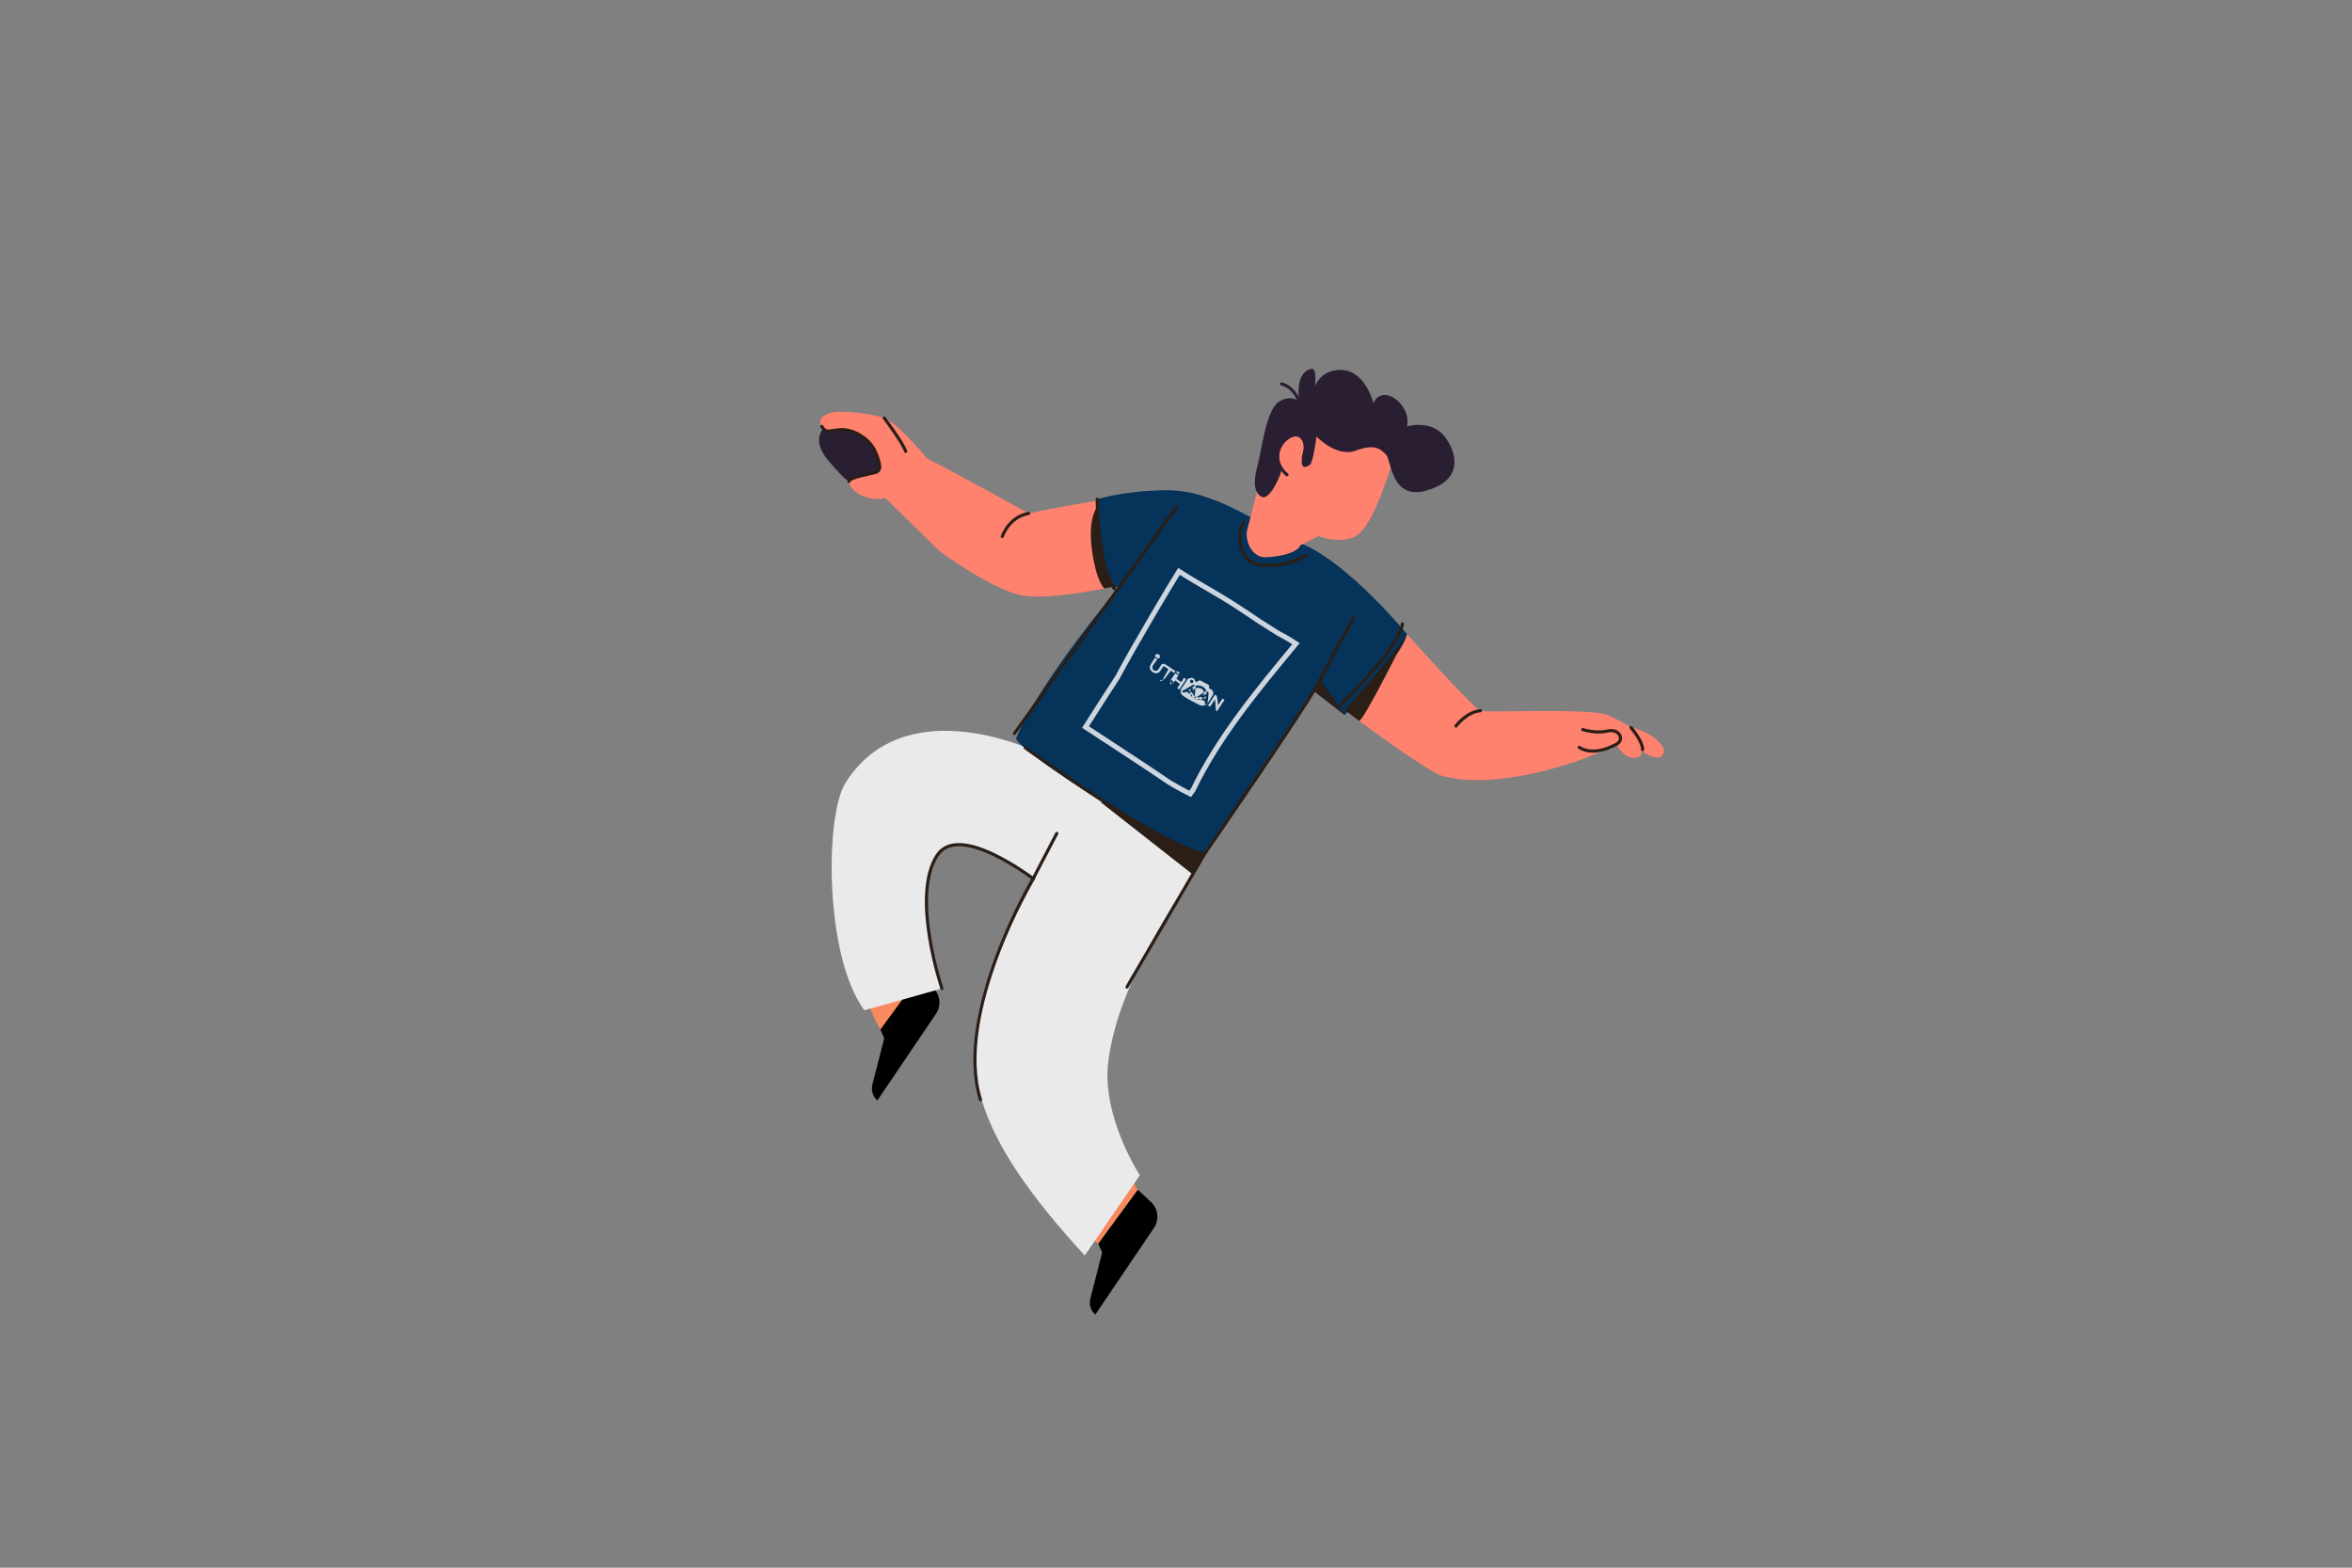 <?xml version="1.0" encoding="iso-8859-1"?>
<!-- Generator: Adobe Illustrator 25.3.1, SVG Export Plug-In . SVG Version: 6.00 Build 0)  -->
<svg version="1.1" xmlns="http://www.w3.org/2000/svg" xmlns:xlink="http://www.w3.org/1999/xlink" x="0px" y="0px"
	 viewBox="0 0 750 500" style="enable-background:new 0 0 750 500;" xml:space="preserve">
<rect x="0" y="0" width="750" height="500" fill="#808080" stroke="none"/>
<g id="man">
	<g>
		<polygon style="fill:#F98A5F;" points="362.829,379.47 359.344,373.581 346.98,394.187 350.226,396.683 		"/>
		<path style="fill:#F98A5F;" d="M280.735,328.37c0,0-6.406-10.416-3.658-15.52l20.438,2.186L280.735,328.37z"/>
		<path d="M280.735,328.37l1.224,2.813l-3.775,14.724c-0.475,1.854,0.14,3.817,1.589,5.068l0,0l18.691-27.63
			c1.775-2.625,1.372-6.152-0.949-8.308l-4.177-3.879L280.735,328.37z"/>
		<path style="fill:#2A1E33;" d="M270.733,153.51c5.853-0.139,13.27-0.51,11.787-4.96s-7.046-15.576-19.655-12.238
			c0,0-4.45,3.709,1.113,10.384C269.54,153.371,270.733,153.51,270.733,153.51z"/>
		<path style="fill:#EAEAEA;" d="M300.358,315.284c0,0-9.991-29.499-1.537-42.45c6.978-10.689,29.773,6.697,32.897,9.04
			l16.31-29.457c0,0-3.765-5.279-13.01-10.448c-9.244-5.169-47.433-20.647-65.38,7.668c-6.633,10.465-6.735,55.373,5.986,72.583
			L300.358,315.284z"/>
		<path style="fill:none;stroke:#2A1E17;stroke-linecap:round;stroke-linejoin:round;stroke-miterlimit:10;" d="M300.358,315.284
			c0,0-9.991-29.499-1.537-42.45c6.978-10.689,29.773,6.697,32.897,9.04"/>
		<path style="fill:#EAEAEA;" d="M348.028,252.417c-7.418,7.808-29.411,45.848-34.357,64.029
			c-6.615,24.319-4.128,44.488,32.232,83.981l17.575-25.599c0,0-12.357-18.765-10.05-36.453
			c3.338-25.589,21.548-50.401,30.762-66.139L348.028,252.417z"/>
		<polygon style="fill:#2A1E17;" points="350.82,255.722 380.056,278.667 388.793,265.384 		"/>
		<path style="fill:#FF826E;" d="M518.739,231.597c4.559,0.977,8.033,2.714,10.421,5.21s1.303,3.799,0.434,4.559
			s-4.233-0.109-7.164-2.714C519.499,236.048,518.739,231.597,518.739,231.597z"/>
		<path style="fill:#FF826E;" d="M428.774,226.491c0.765-1.019,12.854-13.898,19.852-24.275c0,0,21.154,23.703,23.448,24.468
			c0.853,0.284,6.039,0.216,12.48,0.15c10.884-0.113,25.352-0.222,28.554,1.38c5.097,2.549,8.156,3.823,9.43,7.391
			s1.776,5.899-1.274,6.117c-3.568,0.255-5.862-4.333-5.862-4.333s-2.915,1.761-10.45,4.588c0,0-27.108,10.524-45.228,5.434
			C454.777,246.02,428.774,226.491,428.774,226.491z"/>
		<path style="fill:#FF826E;" d="M264.451,131.821c-2.326,0.886-3.74,1.945-2.393,4.188c1.346,2.244,1.945,1.346,5.834,1.047
			c3.889-0.299,9.424,2.543,11.368,7.33c1.945,4.787,1.346,5.535,0.299,6.133c-1.047,0.598-8.526,1.496-8.825,2.992
			s3.031,5.911,9.911,5.612l1.645-0.299c0,0,14.471,14.133,16.565,16.227s17.485,12.521,25.962,14.64
			c6.444,1.611,19.498-0.467,27.344-1.998c3.81-0.743,6.391-1.357,6.391-1.357s-5.887-10.605-7.084-26.909
			c0,0-14.084,2.263-23.444,4.316c0,0-21.841-12.176-32.461-17.561c0,0-9.274-11.368-13.612-12.864S267.592,130.624,264.451,131.821
			z"/>
		<path style="fill:#2A1E17;" d="M352.161,187.693c3.81-0.743,6.391-1.357,6.391-1.357s-7.121-8.977-8.318-25.281
			c0,0-3.219,3.47-2.218,12.704C349.275,185.364,352.161,187.693,352.161,187.693z"/>
		<path style="fill:#063359;" d="M349.89,159.229c0,0,0.197,19.925,5.535,28.236l1.915-0.766c0,0-25.156,29.429-33.291,48.657
			c-1.331,3.147,52.228,37.359,60.141,36.879c0,0,26.095-39.828,35.021-51.635l9.592,7.433c0,0,18.814-19.053,19.825-25.819
			c0,0-18.172-22.113-33.039-28.587s-28.151-17.566-44.121-17.265C357.642,156.624,349.89,159.229,349.89,159.229z"/>
		<polygon style="fill:#2A1E17;" points="428.802,228.035 419.21,220.601 420.738,216.438 		"/>
		<path style="fill:#FF826E;" d="M443.393,149.25c-1.679,5.223-6.529,20.334-11.939,22.2s-11.042-0.477-11.042-0.477l-5.763,2.949
			c-0.643,1.929-5.191,3.59-11.064,3.816c-4.349,0.167-6.997-5.417-5.71-9.46c0.591-1.856,2.798-11.007,2.798-11.007
			s4.664-17.163,8.954-20.707c4.291-3.544,8.323-7.055,19.774-2.425C446.937,141.228,443.393,149.25,443.393,149.25z"/>
		<path style="fill:#2A1E33;" d="M408.628,149.993c-0.77,3.208-4.106,9.623-6.287,8.468c-2.181-1.155-2.951-4.106-1.411-9.751
			c1.54-5.645,2.823-18.475,7.185-20.785c4.362-2.309,6.287,0.385,6.287,0.385s-1.925-9.366,3.721-10.649
			c0,0,1.924-0.898,1.155,5.517c0,0,2.181-5.902,9.238-5.132c7.057,0.77,9.494,10.649,9.494,10.649s0.513-2.694,3.721-2.694
			c3.208,0,8.083,4.747,6.928,10.007c0,0,8.209-2.569,12.573,3.977c4.362,6.543,3.849,13.728-6.672,16.551
			c-11,2.951-10.906-9.879-12.573-11.547c-1.668-1.668-3.464-3.592-9.623-1.283c-6.158,2.309-12.573-4.491-12.573-4.491
			s-1.026,8.211-2.053,8.981c-1.026,0.77-3.079,1.796-2.566-2.053c0.513-3.849,1.155-3.464,0.77-4.491
			c-0.385-1.026-2.121-4.265-5.773-1.411C406.062,143.45,408.628,149.993,408.628,149.993z"/>
		<path style="fill:none;stroke:#2A1E33;stroke-linecap:round;stroke-linejoin:round;stroke-miterlimit:10;" d="M410.375,151.43
			c-2.447-2.056-4.144-5.678-1.99-9.3s5.678-4.111,6.754-2.741c1.077,1.37,1.493,3.681,0.481,6.421"/>
		<path d="M350.226,396.683l1.224,2.813l-3.775,14.724c-0.475,1.854,0.14,3.817,1.589,5.068l0,0l18.691-27.63
			c1.775-2.625,1.372-6.152-0.949-8.308l-4.177-3.879L350.226,396.683z"/>
		<path style="fill:none;stroke:#2A1E33;stroke-linecap:round;stroke-linejoin:round;stroke-miterlimit:10;" d="M414.402,128.311
			c0,0-1.431-4.656-5.721-5.881"/>
		
			<line style="fill:none;stroke:#2A1E17;stroke-linecap:round;stroke-linejoin:round;stroke-miterlimit:10;" x1="323.462" y1="233.951" x2="375.244" y2="161.618"/>
		<path style="fill:none;stroke:#2A1E17;stroke-linecap:round;stroke-linejoin:round;stroke-miterlimit:10;" d="M396.587,166.678
			c-1.865,2.426-2.715,12.864,5.868,13.542s14.07-3.093,14.07-3.093"/>
		<path style="fill:none;stroke:#2A1E17;stroke-linecap:round;stroke-linejoin:round;stroke-miterlimit:10;" d="M281.952,133.317
			c0,0,5.919,7.834,6.849,10.625"/>
		<path style="fill:none;stroke:#2A1E17;stroke-linecap:round;stroke-linejoin:round;stroke-miterlimit:10;" d="M503.573,238.345
			c0,0,3.955,3.256,11.83-0.957c2.856-1.528,0.822-5.143-2.793-4.239s-7.908-0.452-7.908-0.452"/>
		<path style="fill:none;stroke:#2A1E17;stroke-linecap:round;stroke-linejoin:round;stroke-miterlimit:10;" d="M520.095,232.049
			c0,0,3.795,4.426,3.691,7.056"/>
		<path style="fill:none;stroke:#2A1E17;stroke-linecap:round;stroke-linejoin:round;stroke-miterlimit:10;" d="M464.26,231.567
			c0,0,3.43-4.571,7.815-4.884"/>
		<path style="fill:none;stroke:#2A1E17;stroke-linecap:round;stroke-linejoin:round;stroke-miterlimit:10;" d="M319.604,171.127
			c0,0,2.003-6.239,8.42-7.385"/>
		<path style="fill:none;stroke:#2A1E17;stroke-linecap:round;stroke-linejoin:round;stroke-miterlimit:10;" d="M336.993,265.802
			l-7.655,14.644c0,0-25.241,42.715-16.676,70.311"/>
		<path style="fill:none;stroke:#2A1E17;stroke-linecap:round;stroke-linejoin:round;stroke-miterlimit:10;" d="M359.355,314.808
			l24.835-42.572c0,0,32.55-47.21,35.881-53.871l11.487-21.251"/>
		<path style="fill:none;stroke:#2A1E17;stroke-linecap:round;stroke-linejoin:round;stroke-miterlimit:10;" d="M326.929,238.485
			c0,0,44.164,32.199,57.26,33.75"/>
		<path style="fill:none;stroke:#2A1E17;stroke-linecap:round;stroke-linejoin:round;stroke-miterlimit:10;" d="M349.89,159.229
			c0,0-0.04,20.207,5.408,28.491"/>
		<path style="fill:none;stroke:#2A1E17;stroke-linecap:round;stroke-linejoin:round;stroke-miterlimit:10;" d="M447.208,199.013
			c-1.387,8.329-19.825,25.819-19.825,25.819"/>
	</g>
	<path style="opacity:0.8;fill:none;stroke:#FFFFFF;stroke-width:1.6;stroke-miterlimit:10;" d="M379.526,253.204
		c-1.852-0.912-3.65-1.89-5.413-2.921c-0.441-0.258-0.879-0.519-1.315-0.783c-9.281-6.319-17.36-11.473-26.653-17.615
		c0.275-0.431,0.55-0.862,0.857-1.344s0.647-1.015,1.052-1.651c0.323-0.503,0.644-1.006,0.965-1.509
		c0.925-1.447,1.855-2.902,2.791-4.36c0.312-0.486,0.624-0.973,0.937-1.46c1.052-1.57,2.088-3.159,3.105-4.766
		c0.203-0.322,0.406-0.644,0.607-0.966c4.541-8.723,17.381-30.308,19.485-33.589c7.069,4.509,12.069,6.947,19.2,11.643
		c1.106,0.726,2.205,1.455,3.298,2.184c1.093,0.73,2.18,1.46,3.26,2.192c1.55,0.978,3.085,1.95,4.608,2.918
		c0.435,0.277,0.87,0.553,1.303,0.829c2.615,1.353,3.625,1.998,5.645,3.286c-12.327,14.87-24.654,29.739-32.818,46.664
		C379.841,252.721,379.526,253.204,379.526,253.204z"/>
	<g id="Layer_2_1_" style="opacity:0.8;">
		<g id="Layer_1-2">
			<path style="fill:#FFFFFF;" d="M381.529,222.349c0.565,0.145,1.103,0.079,1.624-0.167c-0.055,0.039-0.109,0.078-0.187,0.132
				l0.782,0.351l-0.854,0.383l0.179,0.083c0.349,0.161,0.693,0.328,1.047,0.479c0.131,0.056,0.173,0.127,0.137,0.249
				c-0.009,0.041-0.016,0.083-0.02,0.125c-0.052,0.305-0.177,0.64,0.394,0.705c-0.594,0.368-1.15,0.462-1.732,0.31
				c-0.147-0.041-0.288-0.097-0.42-0.167c-0.434-0.217-0.868-0.434-1.302-0.654c-0.434-0.22-0.866-0.444-1.295-0.676
				c-0.429-0.232-0.854-0.472-1.274-0.723c-0.42-0.25-0.833-0.51-1.242-0.777c-0.46-0.302-0.75-0.707-0.854-1.141
				c-0.104-0.434-0.024-0.894,0.257-1.307c0.299-0.439,0.598-0.882,0.897-1.333c0.299-0.451,0.598-0.912,0.897-1.383
				c0.256-0.414,0.606-0.616,1.097-0.524c0.052,0.002,0.102-0.018,0.139-0.055c0.171-0.169,0.306-0.184,0.503-0.039
				c0.158,0.116,0.315,0.234,0.473,0.349c0.254,0.184,0.283,0.26,0.219,0.6c0.146,0.101,0.297,0.213,0.458,0.305
				c0.044,0.025,0.124,0.014,0.173-0.011c0.217-0.11,0.433-0.227,0.644-0.356c0.235-0.144,0.462-0.133,0.682,0.001
				c0.361,0.211,0.726,0.415,1.098,0.609s0.749,0.378,1.129,0.557c0.241,0.11,0.377,0.286,0.369,0.543
				c-0.006,0.211,0.02,0.419,0.022,0.626c0.001,0.1,0.044,0.155,0.151,0.194c0.327,0.118,0.617,0.279,0.824,0.526
				c0.405,0.481,0.499,1.007,0.188,1.538c-0.244,0.411-0.504,0.822-0.777,1.238c-0.272,0.416-0.558,0.84-0.846,1.271
				c-0.02,0.024-0.041,0.046-0.064,0.067c0.005-0.081,0.006-0.139,0.014-0.194c0.077-0.551,0.143-1.09,0.196-1.616
				c0.053-0.526,0.094-1.044,0.132-1.556c0.01-0.134-0.034-0.203-0.182-0.251c-0.16-0.052-0.311-0.125-0.432-0.175
				c-0.03,0.333-0.056,0.661-0.101,0.988c-0.021,0.106-0.075,0.206-0.155,0.292l0.037-0.503c-0.422,0.281-0.823,0.545-1.228,0.809
				c0.412-0.341,0.626-0.739,0.608-1.241c-0.36,0.232-0.695,0.444-1.031,0.657c-0.454,0.289-0.911,0.579-1.374,0.868l-0.594-0.29
				c0.01-0.02,0.017-0.041,0.022-0.063c0.044-0.398,0.085-0.794,0.123-1.191c0.038-0.397,0.073-0.797,0.109-1.203
				c-0.001-0.031-0.004-0.062-0.01-0.093c-0.414,0.191-0.679,0.474-0.856,0.84c0.039-0.343,0.077-0.691,0.121-1.072
				c-0.206,0.125-0.378,0.228-0.55,0.33c0.274-0.436,0.691-0.707,1.223-0.89c-0.175-0.108-0.318-0.187-0.447-0.286
				c-0.112-0.086-0.192-0.075-0.301-0.008c-0.283,0.176-0.566,0.347-0.85,0.514s-0.568,0.331-0.853,0.491
				c-0.285,0.161-0.571,0.32-0.857,0.478c-0.286,0.158-0.574,0.316-0.861,0.475c-0.045,0.024-0.087,0.053-0.142,0.088
				c0.063,0.043,0.105,0.072,0.148,0.102c0.186,0.124,0.374,0.335,0.557,0.346c0.191,0.012,0.382-0.158,0.561-0.264
				c0.114-0.067,0.199-0.065,0.323,0.018c0.362,0.244,0.739,0.466,1.124,0.691l-0.052-0.802c0.258,0.152,0.461,0.284,0.682,0.385
				c0.113,0.052,0.145,0.109,0.167,0.205c0.085,0.362,0.284,0.672,0.629,0.907c-0.018,0.212-0.037,0.425-0.059,0.655
				C381.117,222.585,381.323,222.468,381.529,222.349z M381.713,223.12c0.369,0.033,0.737,0.028,1.141-0.086
				c-0.194-0.09-0.351-0.167-0.512-0.236c-0.034-0.016-0.102-0.022-0.13-0.005c-0.169,0.106-0.331,0.22-0.497,0.33
				c-0.338-0.114-0.687-0.21-1.006-0.357c-0.225-0.103-0.41-0.271-0.612-0.412l-0.046,0.031c0.047,0.055,0.083,0.128,0.145,0.162
				c0.344,0.188,0.702,0.357,1.047,0.542C381.4,223.175,381.541,223.228,381.713,223.12z M381.228,219.495
				c0.551-0.217,1.175-0.175,1.691,0.06c0.515,0.235,0.922,0.663,1.019,1.249c0.273-0.099,0.422-0.363,0.752-0.392
				c-0.098-0.343-0.286-0.644-0.533-0.898c-0.247-0.254-0.551-0.461-0.883-0.614c-0.332-0.153-0.691-0.252-1.05-0.286
				c-0.359-0.034-0.717-0.004-1.05,0.106C381.379,218.978,381.153,219.234,381.228,219.495z M380.279,216.881
				c-0.242-0.178-0.565-0.119-0.719,0.129c-0.154,0.248-0.081,0.59,0.163,0.767l0,0c0.248,0.171,0.569,0.116,0.726-0.124
				C380.596,217.401,380.521,217.059,380.279,216.881L380.279,216.881z M379.542,221.382c0.127,0.364,0.274,0.656,0.547,0.923
				c0.022-0.179,0.048-0.327,0.053-0.477c0.001-0.058-0.028-0.114-0.077-0.155C379.913,221.58,379.749,221.499,379.542,221.382
				L379.542,221.382z"/>
			<path style="fill:#FFFFFF;" d="M374.812,214.067l-0.374,0.579l-1.094-0.745c-0.354,0.469-0.704,0.931-1.052,1.389
				s-0.692,0.912-1.034,1.365c-0.038,0-0.053,0.004-0.063-0.002c-0.324-0.184-0.319-0.181-0.141-0.494
				c0.258-0.454,0.515-0.907,0.771-1.361c0.256-0.454,0.512-0.908,0.768-1.362c-0.421-0.287-0.842-0.599-1.288-0.864
				c-0.25-0.147-0.307-0.099-0.465,0.141c-0.305,0.464-0.581,0.95-0.926,1.381c-0.279,0.348-0.625,0.556-0.999,0.621
				c-0.374,0.065-0.775-0.014-1.164-0.238c-0.233-0.13-0.445-0.294-0.63-0.485c-0.572-0.612-0.616-1.409-0.138-2.169
				c0.43-0.687,0.873-1.368,1.325-2.077c0.223,0.142,0.453,0.282,0.672,0.438c0.025,0.016,0.006,0.138-0.027,0.186
				c-0.398,0.583-0.802,1.162-1.203,1.743c-0.044,0.064-0.084,0.131-0.122,0.199c-0.404,0.711-0.018,1.51,0.792,1.636
				c0.413,0.061,0.729-0.127,0.952-0.451c0.316-0.459,0.613-0.931,0.899-1.408c0.177-0.294,0.437-0.416,0.75-0.368
				c0.256,0.041,0.529,0.117,0.745,0.258c0.5,0.326,0.994,0.662,1.488,1.001s0.991,0.68,1.486,1.02
				C374.764,214.021,374.788,214.043,374.812,214.067z"/>
			<path style="fill:#FFFFFF;" d="M388.094,226.851c-0.297-0.125-0.414-0.331-0.412-0.693c-0.002-0.558-0.026-1.098-0.071-1.619
				c-0.045-0.521-0.111-1.024-0.187-1.524c0,0-0.37,0.57-0.758,1.16s-0.796,1.201-0.796,1.201l-0.688-0.376
				c0,0,0.15-0.225,0.371-0.556c0.221-0.331,0.508-0.766,0.785-1.19c0.277-0.425,0.544-0.84,0.74-1.149
				c0.196-0.309,0.324-0.513,0.324-0.513c0.172,0.077,0.35,0.146,0.509,0.236c0.055,0.031,0.087,0.11,0.1,0.171
				c0.087,0.427,0.167,0.861,0.233,1.311s0.117,0.918,0.157,1.401c0.003,0.063,0.011,0.127,0.021,0.239c0,0,0.363-0.556,0.708-1.091
				c0.345-0.535,0.673-1.052,0.673-1.052l0.656,0.404c0,0-0.547,0.857-1.133,1.758C388.724,225.892,388.094,226.851,388.094,226.851
				z"/>
			<path style="fill:#FFFFFF;" d="M374.797,214.689l0.986,0.73l-0.917,1.399l0.023,0.017l0.248-0.375l1.49,1.131l0.928-1.424
				l0.632,0.493c0,0-0.136,0.213-0.339,0.526c-0.203,0.314-0.473,0.725-0.743,1.129s-0.54,0.804-0.743,1.102
				c-0.203,0.298-0.338,0.497-0.338,0.497l-0.639-0.455l0.877-1.299l-1.539-1.15c-0.14,0.367-0.397,0.594-0.693,0.788
				c-0.296,0.194-0.632,0.357-0.928,0.591c0.013-0.118,0.016-0.188,0.028-0.256c0.053-0.298,0.12-0.594,0.161-0.895
				c0.037-0.257,0.134-0.5,0.283-0.707c0.196-0.287,0.389-0.578,0.581-0.87c0.192-0.292,0.383-0.587,0.575-0.881
				C374.744,214.753,374.767,214.731,374.797,214.689z M373.882,217.184c-0.014-0.041-0.017-0.094-0.042-0.111
				c-0.092-0.065-0.192-0.116-0.29-0.172c-0.034,0.065-0.083,0.126-0.099,0.198c-0.045,0.203-0.086,0.407-0.11,0.613
				c-0.007,0.06,0.023,0.16,0.067,0.189c0.045,0.029,0.147,0.022,0.2-0.008c0.178-0.099,0.348-0.21,0.516-0.324
				c0.054-0.037,0.137-0.133,0.131-0.141c-0.071-0.089-0.153-0.169-0.242-0.24C373.987,217.165,373.93,217.184,373.882,217.184z"/>
			<path style="fill:#FFFFFF;" d="M368.842,209.729c-0.142-0.09-0.28-0.188-0.426-0.269c-0.103-0.057-0.124-0.13-0.11-0.239
				c0.04-0.307,0.303-0.583,0.605-0.623c0.405-0.055,0.754,0.118,0.885,0.437c0.16,0.389,0.05,0.801-0.275,0.983
				c-0.064,0.031-0.139,0.034-0.204,0.006C369.152,209.937,369,209.828,368.842,209.729L368.842,209.729z"/>
			<path style="fill:#FFFFFF;" d="M375.985,215.095l-0.966-0.716c0.155-0.262,0.477-0.326,0.746-0.152
				C376.064,214.421,376.15,214.75,375.985,215.095z"/>
			<path style="fill:#FFFFFF;" d="M384.499,221.965c-0.035,0.323-0.071,0.643-0.115,0.985l-0.612-0.274
				C384.016,222.438,384.255,222.204,384.499,221.965z"/>
			<path style="fill:#FFFFFF;" d="M370.872,216.67c0.183,0.06,0.219,0.149,0.077,0.243c-0.107,0.07-0.24,0.155-0.357,0.146
				c-0.283-0.018-0.518,0.009-0.619,0.337l-0.178-0.099c0.136-0.346,0.303-0.461,0.645-0.461
				C370.606,216.835,370.785,216.872,370.872,216.67z"/>
			<path style="fill:#FFFFFF;" d="M384.943,224.881l-0.317-0.162c0.129-0.113,0.248-0.218,0.395-0.348
				C384.995,224.548,384.972,224.7,384.943,224.881z"/>
			<path style="fill:#FFFFFF;" d="M381.713,223.12c-0.171,0.108-0.313,0.055-0.471-0.03c-0.344-0.185-0.702-0.354-1.047-0.542
				c-0.063-0.033-0.097-0.107-0.145-0.163l0.046-0.031c0.202,0.141,0.387,0.308,0.612,0.412c0.319,0.146,0.668,0.243,1.007,0.358
				L381.713,223.12z"/>
			<path style="fill:#FFFFFF;" d="M379.443,220.543l-0.55-0.344l0.852-0.501C379.642,219.99,379.544,220.263,379.443,220.543z"/>
		</g>
	</g>
	<path style="fill:#2A1E17;" d="M433.343,229.88c-2.758-2.028-4.569-3.389-4.569-3.389c0.765-1.019,12.854-13.898,19.852-24.275
		C448.627,202.216,434.472,230.71,433.343,229.88z"/>
	<path style="fill:none;stroke:#2A1E17;stroke-linecap:round;stroke-linejoin:round;stroke-miterlimit:10;" d="M262.057,136.009
		c1.346,2.244,1.945,1.346,5.834,1.047c3.889-0.299,9.424,2.543,11.368,7.33c1.945,4.787,1.346,5.535,0.299,6.133
		c-1.047,0.598-8.526,1.496-8.825,2.992"/>
</g>
<g id="Layer_1">
</g>
</svg>
